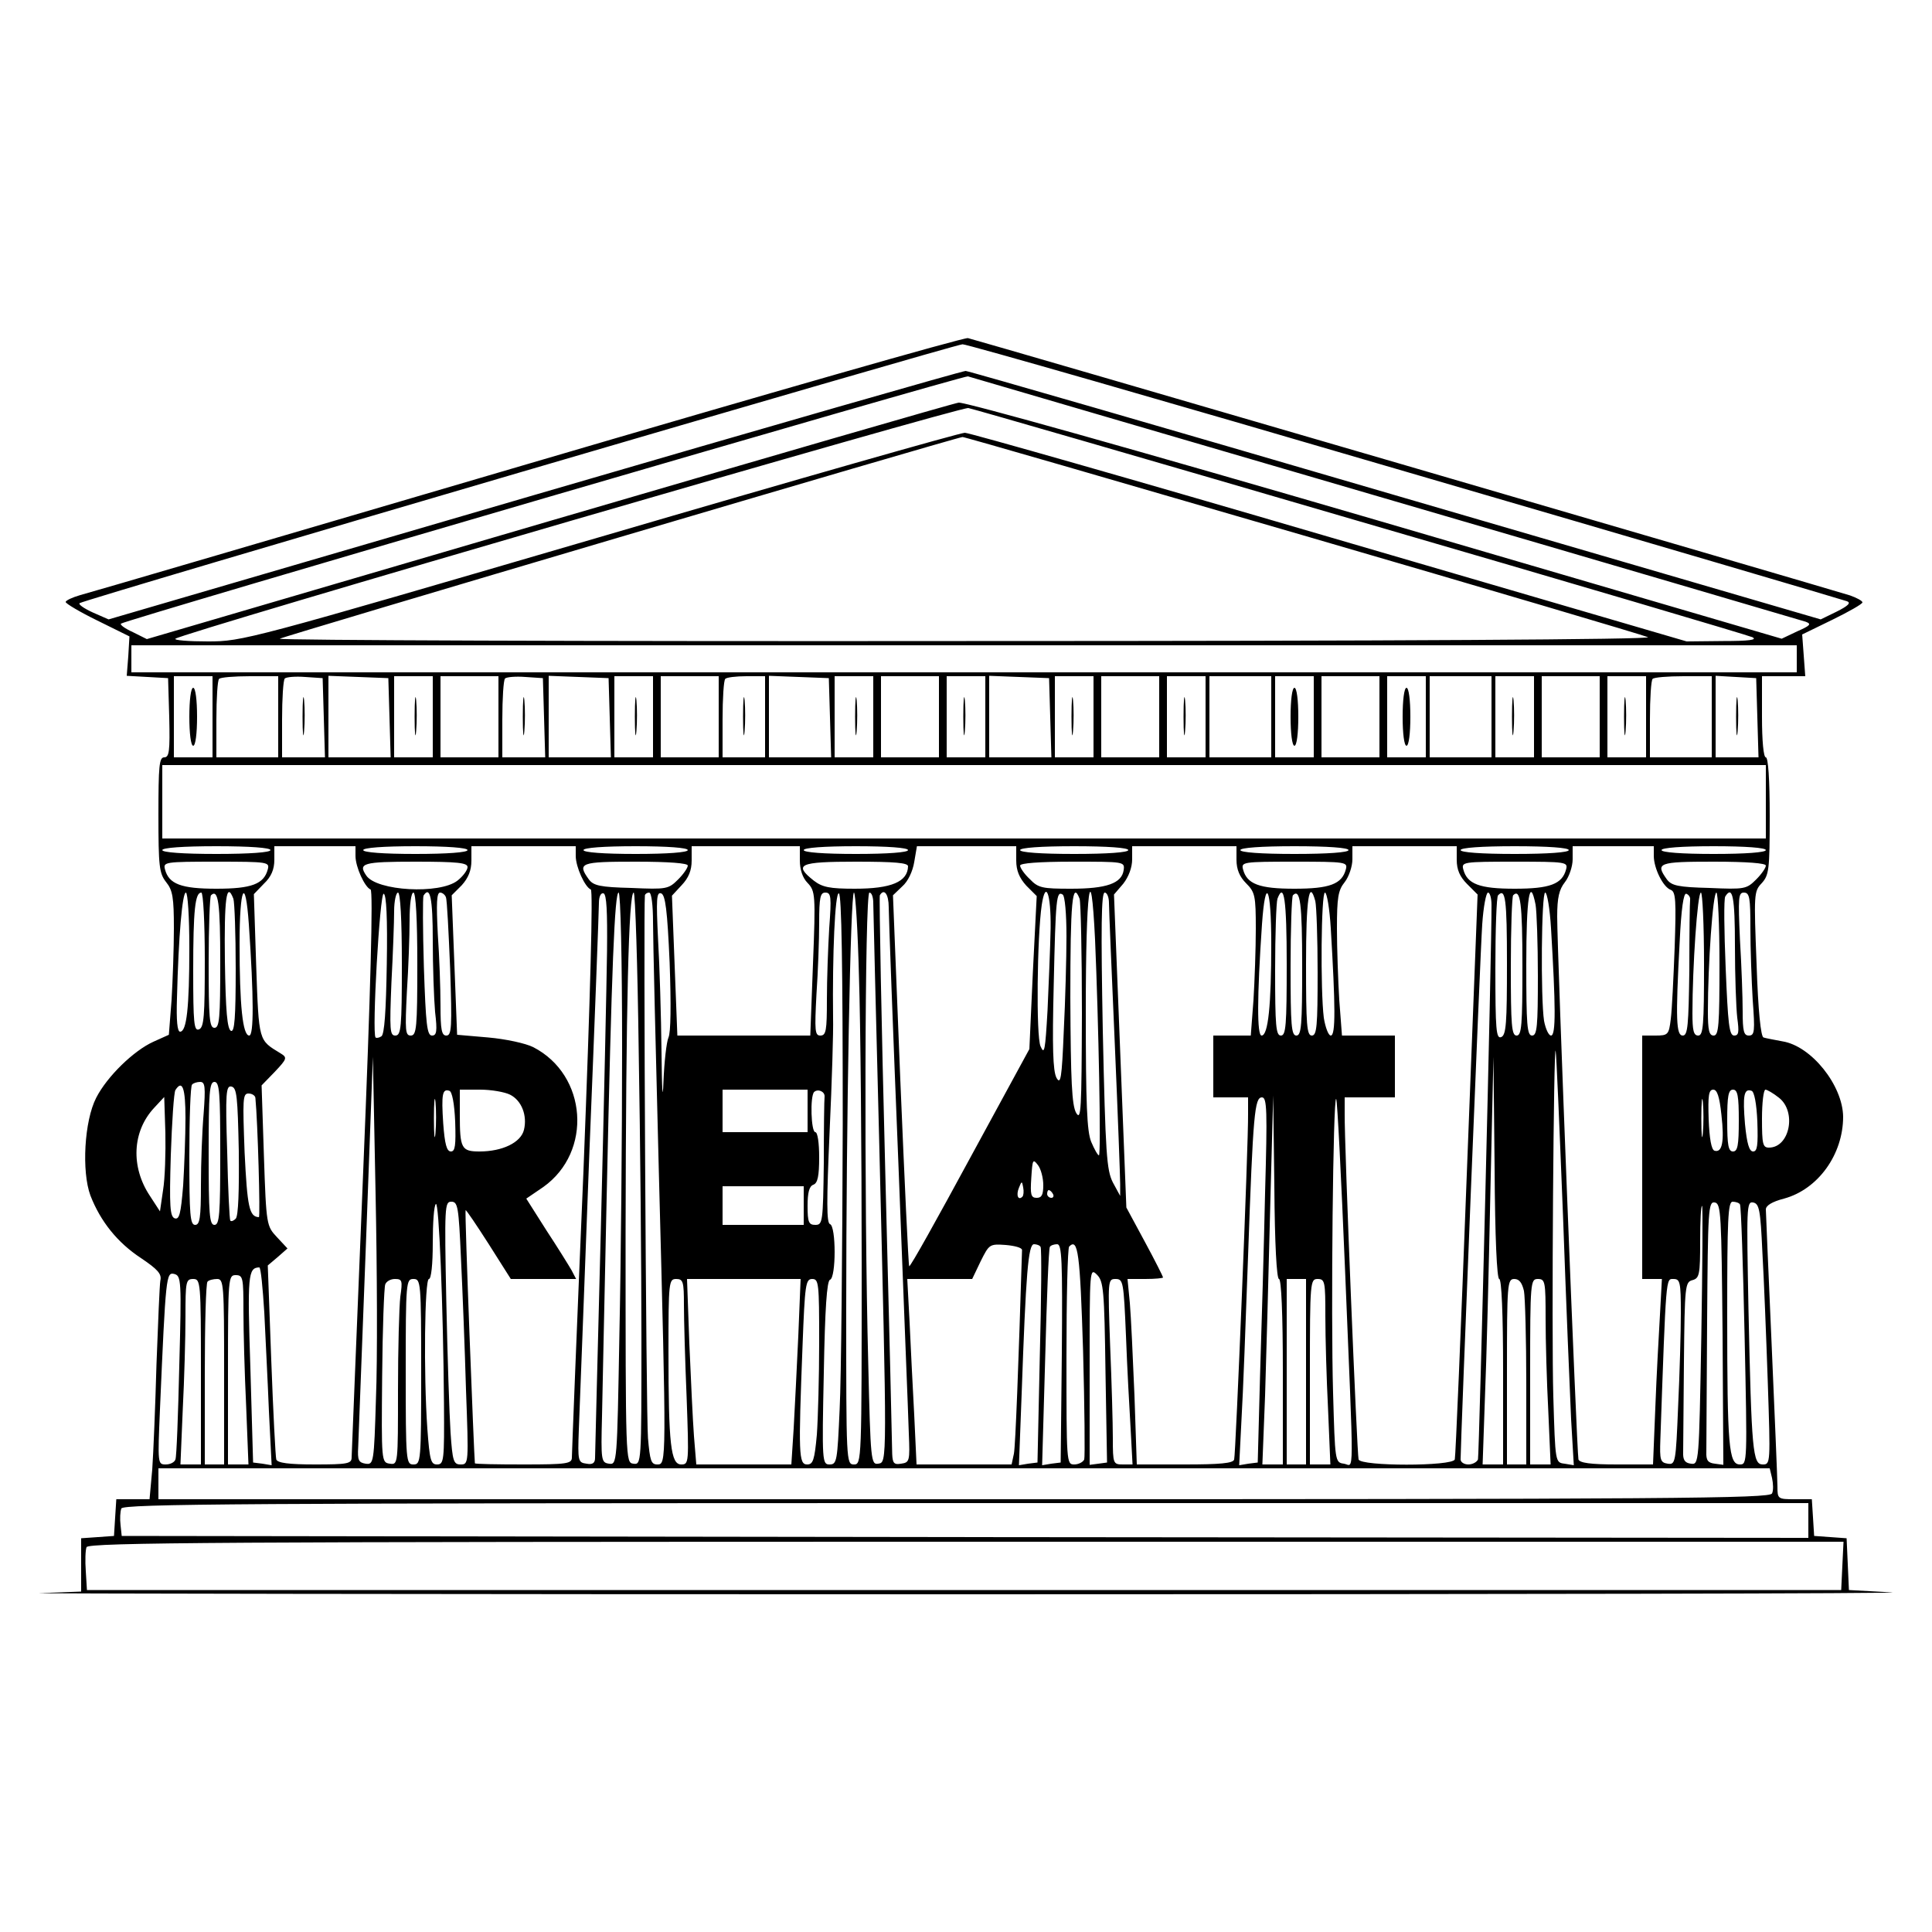 <?xml version="1.0" standalone="no"?>
<!DOCTYPE svg PUBLIC "-//W3C//DTD SVG 20010904//EN"
 "http://www.w3.org/TR/2001/REC-SVG-20010904/DTD/svg10.dtd">
<svg version="1.0" xmlns="http://www.w3.org/2000/svg"
 width="500pt" height="500pt" viewBox="0 0 500 500"
 preserveAspectRatio="xMidYMid meet">
<g transform="translate(0,500) scale(0.1,-0.1)"
fill="#000000" stroke="none">
<path d="M1365 3799 c-616 -181 -1137 -334 -1157 -339 -21 -6 -38 -14 -38 -18
0 -4 37 -26 82 -48 l83 -41 -3 -51 -4 -51 54 -3 53 -3 3 -102 c2 -87 0 -103
-13 -103 -13 0 -15 -22 -15 -149 0 -133 2 -151 20 -174 17 -21 20 -40 20 -120
0 -51 -3 -135 -6 -185 l-7 -90 -40 -18 c-51 -23 -120 -90 -148 -145 -31 -60
-38 -191 -15 -253 26 -67 70 -122 131 -162 43 -29 54 -41 50 -58 -2 -11 -6
-109 -10 -216 -3 -107 -8 -230 -11 -273 l-7 -77 -43 0 -43 0 -3 -47 -3 -48
-42 -3 -43 -3 0 -69 0 -69 -107 -4 c-60 -1 1019 -3 2397 -3 1378 0 2456 2
2395 5 l-110 6 -3 67 -3 67 -42 3 -42 3 -3 48 -3 47 -45 0 c-43 0 -44 1 -44
33 0 17 -7 183 -15 367 -8 184 -15 342 -15 350 0 10 16 20 47 28 88 24 153
114 153 212 -1 81 -82 183 -157 195 -21 4 -43 8 -49 10 -7 2 -14 68 -18 190
-7 181 -7 188 13 209 19 21 21 34 21 174 0 95 -4 152 -10 152 -6 0 -10 42 -10
105 l0 105 56 0 56 0 -4 54 -4 54 78 38 c43 21 78 41 78 45 0 4 -15 12 -32 18
-67 21 -2264 662 -2283 666 -11 2 -524 -145 -1140 -326z m2271 -19 c621 -181
1136 -333 1144 -336 11 -4 3 -12 -27 -27 l-41 -20 -1100 321 c-605 177 -1106
322 -1113 322 -8 0 -510 -144 -1116 -321 l-1102 -322 -41 18 c-22 10 -38 21
-34 24 7 8 2263 669 2285 670 9 1 524 -147 1145 -329z m-51 -70 c589 -172
1078 -316 1088 -319 16 -6 12 -10 -22 -25 l-40 -19 -1052 308 c-627 183 -1062
305 -1078 303 -14 -2 -493 -141 -1064 -308 l-1037 -304 -36 18 c-20 9 -34 19
-31 22 9 9 2181 643 2192 640 6 -2 492 -144 1080 -316z m-64 -60 c547 -159
1003 -294 1014 -299 14 -7 -8 -10 -75 -10 l-95 -1 -924 270 c-508 149 -933
270 -944 270 -12 0 -437 -121 -945 -270 -910 -266 -924 -270 -1014 -270 -50 0
-88 3 -84 7 14 14 2032 601 2052 597 12 -2 468 -134 1015 -294z m-150 -35
c481 -140 883 -259 894 -264 12 -6 -661 -10 -1764 -10 -981 -1 -1781 2 -1777
6 5 5 1743 519 1767 522 3 1 399 -114 880 -254z m1279 -320 l0 -35 -2155 0
-2155 0 0 35 0 35 2155 0 2155 0 0 -35z m-4100 -150 l0 -105 -50 0 -50 0 0
105 0 105 50 0 50 0 0 -105z m170 0 l0 -105 -80 0 -80 0 0 98 c0 54 3 102 7
105 3 4 39 7 80 7 l73 0 0 -105z m118 -2 l3 -103 -56 0 -55 0 0 98 c0 54 3
102 7 106 4 4 28 6 53 4 l45 -3 3 -102z m170 0 l3 -103 -81 0 -80 0 0 105 0
106 78 -3 77 -3 3 -102z m112 2 l0 -105 -50 0 -50 0 0 105 0 105 50 0 50 0 0
-105z m170 0 l0 -105 -75 0 -75 0 0 105 0 105 75 0 75 0 0 -105z m118 -2 l3
-103 -56 0 -55 0 0 98 c0 54 3 102 7 106 4 4 28 6 53 4 l45 -3 3 -102z m170 0
l3 -103 -81 0 -80 0 0 105 0 106 78 -3 77 -3 3 -102z m112 2 l0 -105 -50 0
-50 0 0 105 0 105 50 0 50 0 0 -105z m170 0 l0 -105 -75 0 -75 0 0 105 0 105
75 0 75 0 0 -105z m120 0 l0 -105 -55 0 -55 0 0 98 c0 54 3 102 7 105 3 4 28
7 55 7 l48 0 0 -105z m168 -2 l3 -103 -81 0 -80 0 0 105 0 106 78 -3 77 -3 3
-102z m112 2 l0 -105 -50 0 -50 0 0 105 0 105 50 0 50 0 0 -105z m170 0 l0
-105 -75 0 -75 0 0 105 0 105 75 0 75 0 0 -105z m120 0 l0 -105 -50 0 -50 0 0
105 0 105 50 0 50 0 0 -105z m168 -2 l3 -103 -81 0 -80 0 0 105 0 106 78 -3
77 -3 3 -102z m112 2 l0 -105 -50 0 -50 0 0 105 0 105 50 0 50 0 0 -105z m170
0 l0 -105 -75 0 -75 0 0 105 0 105 75 0 75 0 0 -105z m120 0 l0 -105 -50 0
-50 0 0 105 0 105 50 0 50 0 0 -105z m170 0 l0 -105 -80 0 -80 0 0 105 0 105
80 0 80 0 0 -105z m110 0 l0 -105 -50 0 -50 0 0 105 0 105 50 0 50 0 0 -105z
m170 0 l0 -105 -75 0 -75 0 0 105 0 105 75 0 75 0 0 -105z m120 0 l0 -105 -50
0 -50 0 0 105 0 105 50 0 50 0 0 -105z m170 0 l0 -105 -80 0 -80 0 0 105 0
105 80 0 80 0 0 -105z m110 0 l0 -105 -50 0 -50 0 0 105 0 105 50 0 50 0 0
-105z m170 0 l0 -105 -75 0 -75 0 0 105 0 105 75 0 75 0 0 -105z m120 0 l0
-105 -50 0 -50 0 0 105 0 105 50 0 50 0 0 -105z m170 0 l0 -105 -80 0 -80 0 0
98 c0 54 3 102 7 105 3 4 39 7 80 7 l73 0 0 -105z m118 -2 l3 -103 -56 0 -55
0 0 106 0 105 53 -3 52 -3 3 -102z m22 -218 l0 -95 -2075 0 -2075 0 0 95 0 95
2075 0 2075 0 0 -95z m-3870 -125 c0 -6 -53 -10 -140 -10 -87 0 -140 4 -140
10 0 6 53 10 140 10 87 0 140 -4 140 -10z m220 -15 c0 -29 24 -81 39 -87 7 -2
0 -265 -19 -728 -16 -399 -30 -733 -30 -742 0 -16 -11 -18 -95 -18 -68 0 -97
4 -100 13 -2 6 -8 122 -13 257 l-9 245 26 22 25 22 -27 29 c-27 29 -28 30 -34
211 l-6 182 34 35 c32 34 33 37 15 48 -57 35 -56 28 -63 227 l-6 185 26 27
c19 18 27 37 27 62 l0 35 105 0 105 0 0 -25z m290 15 c0 -6 -52 -10 -135 -10
-83 0 -135 4 -135 10 0 6 52 10 135 10 83 0 135 -4 135 -10z m280 -15 c0 -29
24 -81 39 -87 6 -2 -1 -267 -19 -728 -17 -399 -30 -733 -30 -742 0 -16 -13
-18 -125 -18 -69 0 -125 1 -126 3 -2 13 -27 653 -24 655 1 2 28 -38 60 -88
l57 -90 84 0 85 0 -12 23 c-7 12 -36 59 -65 103 l-52 82 44 30 c128 91 114
290 -26 362 -20 10 -71 21 -116 25 l-81 7 -7 181 -7 180 26 26 c17 19 25 38
25 64 l0 37 135 0 135 0 0 -25z m290 15 c0 -6 -52 -10 -135 -10 -83 0 -135 4
-135 10 0 6 52 10 135 10 83 0 135 -4 135 -10z m290 -27 c0 -23 7 -45 20 -58
20 -21 21 -30 14 -209 l-7 -186 -172 0 -172 0 -7 181 -7 181 25 27 c18 19 26
38 26 64 l0 37 140 0 140 0 0 -37z m280 27 c0 -6 -52 -10 -135 -10 -83 0 -135
4 -135 10 0 6 52 10 135 10 83 0 135 -4 135 -10z m280 -27 c0 -26 8 -45 26
-65 l27 -27 -10 -198 -9 -198 -154 -283 c-84 -155 -154 -281 -157 -279 -2 2
-12 219 -23 482 l-19 478 24 23 c15 13 27 39 31 63 l7 41 128 0 129 0 0 -37z
m290 27 c0 -6 -53 -10 -140 -10 -87 0 -140 4 -140 10 0 6 53 10 140 10 87 0
140 -4 140 -10z m280 -25 c0 -25 8 -44 25 -61 23 -23 25 -32 25 -118 0 -51 -3
-134 -6 -184 l-7 -92 -48 0 -49 0 0 -80 0 -80 45 0 45 0 0 -42 c1 -78 -32
-883 -36 -895 -2 -10 -37 -13 -128 -13 l-124 0 -6 178 c-4 97 -9 205 -12 240
l-6 62 46 0 c25 0 46 2 46 4 0 2 -21 44 -47 92 l-48 89 -16 405 -16 405 24 28
c14 18 23 42 23 63 l0 34 135 0 135 0 0 -35z m290 25 c0 -6 -53 -10 -140 -10
-87 0 -140 4 -140 10 0 6 53 10 140 10 87 0 140 -4 140 -10z m280 -25 c0 -26
8 -44 27 -63 l27 -27 -28 -725 c-15 -399 -29 -731 -31 -737 -6 -18 -244 -18
-249 0 -4 12 -37 817 -36 895 l0 42 65 0 65 0 0 80 0 80 -69 0 -68 0 -7 92
c-3 50 -6 134 -6 185 0 80 3 99 20 120 11 14 20 41 20 59 l0 34 135 0 135 0 0
-35z m290 25 c0 -6 -53 -10 -140 -10 -87 0 -140 4 -140 10 0 6 53 10 140 10
87 0 140 -4 140 -10z m220 -15 c0 -32 24 -81 44 -88 13 -5 14 -29 10 -149 -3
-79 -7 -162 -10 -185 -5 -41 -7 -43 -40 -43 l-34 0 0 -315 0 -315 26 0 25 0
-5 -92 c-3 -51 -9 -159 -12 -240 l-6 -148 -94 0 c-67 0 -96 4 -99 13 -4 14
-55 1310 -55 1405 0 49 5 70 20 89 11 14 20 41 20 59 l0 34 105 0 105 0 0 -25z
m290 15 c0 -6 -52 -10 -135 -10 -83 0 -135 4 -135 10 0 6 52 10 135 10 83 0
135 -4 135 -10z m-3877 -50 c-10 -38 -42 -50 -133 -50 -91 0 -123 12 -133 50
-5 19 -1 20 133 20 134 0 138 -1 133 -20z m517 6 c0 -8 -12 -24 -26 -35 -46
-36 -209 -27 -236 13 -22 32 -9 36 127 36 110 0 135 -3 135 -14z m570 4 c0 -6
-11 -22 -25 -36 -25 -25 -30 -26 -121 -22 -81 2 -98 6 -110 22 -31 43 -22 46
121 46 87 0 135 -4 135 -10z m570 -2 c-1 -40 -43 -58 -138 -58 -65 0 -84 4
-106 21 -53 42 -38 49 109 49 101 0 135 -3 135 -12z m558 -10 c-5 -34 -44 -48
-136 -48 -75 0 -85 2 -107 25 -14 13 -25 29 -25 35 0 6 48 10 136 10 134 0
135 0 132 -22z m575 2 c-10 -38 -42 -50 -133 -50 -91 0 -123 12 -133 50 -5 19
-1 20 133 20 134 0 138 -1 133 -20z m570 0 c-10 -38 -42 -50 -133 -50 -91 0
-123 12 -133 50 -5 19 -1 20 133 20 134 0 138 -1 133 -20z m517 10 c0 -6 -11
-22 -25 -36 -25 -25 -30 -26 -121 -22 -81 2 -98 6 -110 22 -31 43 -22 46 121
46 87 0 135 -4 135 -10z m-4080 -212 c0 -157 -7 -218 -24 -218 -7 0 -10 28 -8
87 4 162 14 273 23 273 5 0 9 -64 9 -142z m40 -32 c0 -145 -2 -175 -15 -180
-13 -5 -15 16 -15 152 0 158 5 202 21 202 5 0 9 -78 9 -174z m40 -7 c0 -144
-2 -169 -15 -169 -13 0 -15 25 -15 168 0 93 3 172 6 175 19 18 24 -20 24 -174z
m34 165 c3 -9 6 -90 6 -181 0 -127 -3 -164 -12 -161 -10 4 -14 51 -16 181 -2
161 4 208 22 161z m40 -66 c13 -190 13 -288 1 -288 -17 0 -25 78 -25 238 0
147 15 178 24 50z m357 -103 c-2 -122 -6 -182 -14 -187 -6 -4 -13 -5 -15 -3
-10 10 11 376 21 372 7 -2 10 -63 8 -182z m39 0 c0 -165 -2 -185 -17 -185 -14
0 -15 14 -10 137 4 75 7 158 7 185 0 26 5 48 10 48 6 0 10 -68 10 -185z m40 0
c0 -165 -2 -185 -17 -185 -14 0 -15 12 -10 113 4 61 7 145 7 185 0 41 4 72 10
72 6 0 10 -68 10 -185z m40 61 c0 -67 3 -151 6 -185 6 -50 4 -61 -8 -61 -13 0
-16 29 -21 177 -3 98 -3 181 -1 185 17 27 24 -6 24 -116z m34 112 c3 -7 7 -91
11 -185 5 -152 4 -173 -10 -173 -12 0 -15 15 -15 78 0 44 -3 127 -7 185 -4 79
-3 107 6 107 6 0 13 -6 15 -12z m417 -139 c-1 -79 -8 -403 -16 -719 -8 -316
-15 -583 -15 -593 0 -13 -6 -18 -22 -15 -22 3 -23 6 -20 88 2 47 14 366 27
710 14 343 25 637 25 653 0 17 5 27 12 25 8 -3 10 -47 9 -149z m39 -251 c0
-222 -3 -555 -7 -741 -6 -335 -6 -338 -27 -335 -20 3 -21 8 -18 123 1 66 7
320 12 565 13 607 21 790 31 790 5 0 9 -173 9 -402z m43 -10 c4 -227 7 -561 7
-741 0 -326 0 -328 -21 -325 -20 3 -20 4 -20 598 1 592 8 880 21 880 4 0 10
-186 13 -412z m37 335 c0 -43 7 -332 15 -643 20 -761 20 -760 -4 -760 -16 0
-19 10 -24 68 -5 52 -12 1372 -8 1405 1 4 6 7 11 7 6 0 10 -33 10 -77z m43
-104 c4 -111 3 -181 -3 -194 -5 -11 -11 -63 -13 -115 -2 -54 -4 -22 -5 76 -1
94 -5 226 -9 294 -5 103 -4 122 8 118 11 -4 16 -43 22 -179z m413 89 c-3 -50
-6 -133 -6 -185 0 -80 -2 -93 -17 -93 -14 0 -15 12 -10 107 4 58 7 141 7 185
0 66 3 78 16 78 15 0 16 -11 10 -92z m35 -508 c-1 -327 -4 -659 -8 -737 -6
-134 -7 -143 -26 -143 -19 0 -20 6 -15 237 3 168 8 238 16 241 16 5 16 139 0
144 -9 3 -9 58 -1 239 6 129 10 261 9 294 -2 165 5 326 15 323 7 -2 10 -187
10 -598z m42 383 c4 -120 7 -453 7 -740 0 -516 0 -523 -20 -523 -20 0 -20 7
-20 403 0 494 11 1077 20 1077 4 0 10 -98 13 -217z m37 190 c0 -16 7 -287 15
-603 21 -855 21 -844 -2 -848 -19 -3 -20 7 -26 260 -11 416 -9 1218 3 1218 6
0 10 -12 10 -27z m40 -11 c0 -21 11 -319 25 -662 13 -344 26 -659 27 -700 3
-71 2 -75 -20 -78 -18 -3 -22 1 -23 25 0 15 -8 345 -18 733 -10 388 -16 708
-14 713 11 19 23 3 23 -31z m419 -54 c-1 -51 -5 -147 -8 -213 -6 -104 -8 -116
-18 -93 -12 26 -9 284 3 366 10 66 24 30 23 -60z m41 -21 c0 -56 -3 -167 -7
-246 -5 -122 -8 -140 -19 -120 -9 18 -11 78 -7 239 5 226 7 245 23 235 6 -3
10 -50 10 -108z m34 97 c3 -9 6 -142 6 -297 -1 -250 -2 -279 -15 -257 -11 20
-14 80 -15 298 0 247 5 305 24 256z m40 -106 c9 -208 16 -558 10 -558 -3 0
-12 16 -20 35 -11 27 -14 96 -14 340 0 310 13 411 24 183z m36 95 c0 -16 7
-179 15 -363 8 -184 14 -348 14 -365 l0 -30 -19 35 c-16 32 -19 72 -26 393 -5
266 -4 357 5 357 6 0 11 -12 11 -27z m420 -105 c0 -160 -8 -238 -25 -238 -12
0 -12 98 1 288 9 128 24 97 24 -50z m40 -53 c0 -158 -2 -185 -15 -185 -13 0
-15 25 -15 169 0 93 3 176 6 185 17 45 24 -2 24 -169z m40 -6 c0 -152 -2 -179
-15 -179 -13 0 -15 26 -15 178 0 98 3 182 6 185 19 19 24 -21 24 -184z m34
169 c3 -13 6 -96 6 -185 0 -138 -2 -163 -15 -163 -13 0 -15 27 -15 185 0 169
8 222 24 163z m40 -70 c12 -201 13 -278 0 -278 -6 0 -14 21 -18 46 -9 71 -7
324 3 324 5 0 12 -42 15 -92z m416 60 c1 -99 -32 -1425 -35 -1435 -3 -7 -14
-13 -25 -13 -11 0 -20 6 -20 13 0 43 51 1317 56 1385 3 45 10 82 15 82 5 0 9
-15 9 -32z m40 -152 c0 -154 -2 -185 -15 -190 -13 -5 -15 19 -15 178 0 100 3
186 7 189 19 20 23 -9 23 -177z m40 -7 c0 -152 -2 -179 -15 -179 -13 0 -15 26
-15 178 0 98 3 182 6 185 19 19 24 -21 24 -184z m34 160 c3 -17 6 -101 6 -185
0 -130 -2 -154 -15 -154 -13 0 -15 27 -15 185 0 172 9 229 24 154z m40 -61
c12 -201 13 -278 0 -278 -6 0 -14 17 -18 38 -9 58 -7 332 3 332 5 0 12 -42 15
-92z m360 74 c-1 -7 -2 -88 -2 -182 -2 -144 -4 -170 -17 -170 -17 0 -19 40 -8
243 4 85 10 126 17 124 6 -2 11 -9 10 -15z m36 -167 c0 -158 -2 -185 -15 -185
-12 0 -15 13 -15 58 0 119 13 312 22 312 4 0 8 -83 8 -185z m40 0 c0 -158 -2
-185 -15 -185 -12 0 -15 14 -15 63 0 121 13 307 22 307 4 0 8 -83 8 -185z m40
46 c0 -76 3 -159 6 -185 5 -37 4 -46 -8 -46 -13 0 -16 30 -22 175 -4 96 -5
179 -1 185 19 30 25 -2 25 -129z m40 46 c0 -52 3 -135 6 -185 6 -81 5 -92 -10
-92 -13 0 -16 11 -16 63 0 35 -3 119 -7 185 -5 109 -4 122 10 122 15 0 17 -13
17 -93z m-485 -742 c8 -225 18 -463 21 -528 l7 -119 -24 4 c-24 3 -24 3 -29
173 -5 162 1 926 6 895 2 -8 10 -199 19 -425z m-3072 -473 c-5 -169 -6 -173
-27 -170 -18 3 -21 9 -19 43 1 22 10 258 20 525 l18 485 7 -355 c4 -195 5
-433 1 -528z m2907 308 c6 0 10 -89 10 -240 l0 -240 -26 0 -27 0 6 173 c4 94
10 332 14 527 l8 355 3 -287 c1 -181 6 -288 12 -288z m-3353 428 c-4 -46 -7
-129 -7 -185 0 -85 -3 -103 -15 -103 -13 0 -15 26 -15 178 0 98 3 182 7 185 3
4 13 7 21 7 13 0 14 -13 9 -82z m43 -103 c0 -158 -2 -185 -15 -185 -13 0 -15
27 -15 185 0 158 2 185 15 185 13 0 15 -27 15 -185z m-90 92 c0 -46 -3 -125
-6 -175 -6 -74 -10 -89 -22 -85 -12 5 -14 30 -10 163 3 87 8 163 12 169 18 28
26 5 26 -72z m138 -86 c1 -101 -1 -168 -8 -175 -5 -5 -11 -8 -14 -5 -2 2 -6
82 -8 177 -5 155 -3 173 11 170 14 -3 16 -26 19 -167z m509 47 c-2 -24 -4 -7
-4 37 0 44 2 63 4 43 2 -21 2 -57 0 -80z m51 29 c2 -61 0 -77 -11 -77 -11 0
-16 19 -20 73 -5 76 -2 90 16 84 7 -2 13 -33 15 -80z m142 70 c30 -15 45 -54
36 -91 -8 -33 -56 -56 -115 -56 -47 0 -51 8 -51 96 l0 64 53 0 c28 0 63 -6 77
-13z m770 -42 l0 -55 -110 0 -110 0 0 55 0 55 110 0 110 0 0 -55z m44 37 c-1
-7 -2 -84 -2 -172 -2 -153 -3 -160 -22 -160 -17 0 -20 7 -20 49 0 34 4 51 15
55 11 4 15 22 15 71 0 37 -4 65 -10 65 -11 0 -14 93 -3 104 10 9 28 1 27 -12z
m2273 -94 c-2 -24 -4 -7 -4 37 0 44 2 63 4 43 2 -21 2 -57 0 -80z m48 47 c8
-70 2 -99 -18 -93 -8 3 -13 31 -15 81 -2 62 0 77 12 77 10 0 16 -18 21 -65z
m45 -15 c0 -64 -3 -80 -15 -80 -12 0 -15 16 -15 80 0 64 3 80 15 80 12 0 15
-16 15 -80z m48 -3 c2 -61 0 -77 -11 -77 -10 0 -16 20 -21 71 -6 73 -3 93 17
86 7 -2 13 -33 15 -80z m56 62 c46 -36 28 -129 -26 -129 -16 0 -18 9 -18 75 0
41 4 75 9 75 4 0 20 -9 35 -21z m-3943 -1 c6 -61 13 -308 9 -308 -25 1 -30 26
-37 168 -5 137 -5 152 10 152 10 0 18 -6 18 -12z m-239 -238 l-8 -55 -26 40
c-50 75 -46 167 11 228 l26 28 3 -93 c1 -51 -1 -118 -6 -148z m2852 -7 c-3
-137 -9 -349 -13 -473 l-6 -225 -24 -3 -24 -4 6 119 c4 65 11 255 17 423 13
370 17 410 36 410 13 0 14 -34 8 -247z m36 -223 c6 0 10 -90 10 -240 l0 -240
-26 0 -27 0 7 178 c3 97 9 312 13 477 l8 300 3 -237 c1 -147 6 -238 12 -238z
m171 23 c23 -561 24 -505 -3 -501 -23 3 -23 6 -28 183 -6 203 0 768 8 761 3
-3 13 -202 23 -443z m-781 220 c0 -25 -4 -33 -17 -33 -15 0 -17 8 -14 52 3 47
4 50 17 33 8 -10 14 -34 14 -52z m-54 -30 c-11 -11 -17 4 -9 23 7 18 8 18 11
1 2 -10 1 -21 -2 -24z m-566 -23 l0 -50 -105 0 -105 0 0 50 0 50 105 0 105 0
0 -50z m645 30 c3 -5 1 -10 -4 -10 -6 0 -11 5 -11 10 0 6 2 10 4 10 3 0 8 -4
11 -10z m-1576 -542 c1 -148 0 -158 -18 -158 -16 0 -19 11 -25 92 -10 143 -7
388 4 388 6 0 10 38 10 93 0 52 3 97 8 101 8 8 19 -261 21 -516z m44 375 c4
-82 10 -235 13 -340 7 -191 7 -193 -14 -193 -18 0 -21 8 -26 83 -3 45 -8 198
-11 340 -5 246 -4 257 13 257 17 0 19 -13 25 -147z m3265 -196 l2 -338 -22 3
c-18 2 -23 9 -22 31 0 15 1 167 2 338 2 290 3 310 20 307 16 -3 17 -29 20
-341z m45 336 c3 -5 8 -158 12 -340 7 -328 7 -333 -12 -333 -29 0 -33 45 -33
386 0 249 2 294 14 294 8 0 17 -3 19 -7z m58 -123 c4 -69 10 -221 14 -337 7
-210 7 -213 -13 -213 -26 0 -29 34 -37 403 -5 263 -5 278 12 275 16 -3 19 -19
24 -128z m-158 -218 c-6 -330 -6 -333 -27 -330 -16 2 -21 10 -20 31 0 15 1
120 2 233 2 197 3 206 22 211 18 5 20 14 20 101 0 52 2 93 5 91 2 -3 1 -154
-2 -337z m-1758 223 c-9 -297 -17 -506 -21 -527 l-6 -28 -123 0 -123 0 -6 128
c-4 70 -9 178 -12 240 l-6 112 84 0 84 0 22 46 c22 44 23 45 65 42 23 -2 42
-7 42 -13z m48 8 c3 -5 2 -132 -2 -283 l-6 -275 -24 -3 -24 -4 7 184 c11 313
17 388 32 388 7 0 15 -3 17 -7z m55 -275 l-3 -283 -24 -3 -24 -4 8 279 c4 153
9 281 12 286 2 4 11 7 19 7 12 0 14 -41 12 -282z m55 6 c4 -148 5 -274 3 -281
-3 -7 -15 -13 -26 -13 -20 0 -20 5 -20 278 0 153 3 282 7 286 23 23 28 -16 36
-270z m-2119 99 c3 -65 9 -180 12 -256 l7 -139 -24 4 -24 3 -7 244 c-8 242 -6
260 23 261 4 0 9 -53 13 -117z m2177 -154 l4 -234 -22 -3 -23 -3 0 255 c0 250
0 256 19 237 17 -17 19 -40 22 -252z m-2397 17 c-3 -127 -7 -237 -10 -243 -2
-7 -13 -13 -25 -13 -21 0 -21 2 -15 143 15 347 16 355 37 350 18 -5 19 -15 13
-237z m166 141 c0 -52 3 -162 7 -245 l6 -152 -26 0 -27 0 0 245 c0 238 1 245
20 245 19 0 20 -7 20 -93z m-110 -157 l0 -240 -27 0 -26 0 6 143 c4 78 7 186
7 240 0 90 1 97 20 97 19 0 20 -7 20 -240z m60 0 l0 -240 -25 0 -25 0 0 233
c0 129 3 237 7 240 3 4 15 7 25 7 17 0 18 -14 18 -240z m456 194 c-3 -26 -6
-134 -6 -241 0 -193 0 -194 -21 -191 -22 3 -22 5 -20 226 1 123 5 230 8 238 3
8 14 14 25 14 19 0 20 -4 14 -46z m54 -194 c0 -233 -1 -240 -20 -240 -19 0
-20 7 -20 240 0 233 1 240 20 240 19 0 20 -7 20 -240z m680 173 c0 -38 3 -146
7 -240 6 -169 6 -173 -14 -173 -27 0 -33 51 -33 293 0 180 1 187 20 187 18 0
20 -7 20 -67z m296 -80 c-4 -82 -9 -190 -12 -240 l-6 -93 -123 0 -123 0 -6 73
c-3 39 -8 147 -12 240 l-6 167 147 0 147 0 -6 -147z m54 -16 c0 -90 -3 -198
-6 -240 -6 -66 -10 -77 -25 -77 -22 0 -23 25 -12 308 6 158 8 172 25 172 17 0
18 -11 18 -163z m794 16 c3 -82 9 -190 12 -240 l5 -93 -25 0 c-25 0 -26 2 -26
68 0 37 -3 145 -7 240 -6 169 -6 172 14 172 20 0 21 -7 27 -147z m466 -93 l0
-240 -25 0 -25 0 0 240 0 240 25 0 25 0 0 -240z m50 143 c0 -54 3 -162 7 -240
l6 -143 -26 0 -27 0 0 240 c0 233 1 240 20 240 19 0 20 -7 20 -97z m514 66 c3
-17 6 -125 6 -240 l0 -209 -25 0 -25 0 0 240 c0 228 1 240 19 240 13 0 20 -10
25 -31z m56 -72 c0 -57 3 -165 7 -240 l6 -137 -26 0 -27 0 0 240 c0 233 1 240
20 240 19 0 20 -7 20 -103z m350 15 c0 -49 -3 -157 -7 -241 -6 -147 -7 -152
-27 -149 -19 3 -21 9 -19 63 15 428 14 415 34 415 17 0 19 -8 19 -88z m236
-427 c3 -14 4 -32 0 -40 -5 -13 -245 -15 -2091 -15 l-2085 0 0 40 0 40 2085 0
2085 0 6 -25z m94 -110 l0 -45 -2182 2 -2183 3 -3 28 c-2 16 -1 35 2 43 5 12
315 14 2186 14 l2180 0 0 -45z m88 -117 l-3 -63 -2270 0 -2270 0 -3 49 c-2 27
-1 55 2 62 5 12 357 14 2276 14 l2271 0 -3 -62z"/>
<path d="M490 3145 c0 -43 4 -75 10 -75 6 0 10 32 10 75 0 43 -4 75 -10 75 -6
0 -10 -32 -10 -75z"/>
<path d="M783 3145 c0 -44 2 -61 4 -37 2 23 2 59 0 80 -2 20 -4 1 -4 -43z"/>
<path d="M1073 3145 c0 -44 2 -61 4 -37 2 23 2 59 0 80 -2 20 -4 1 -4 -43z"/>
<path d="M1353 3145 c0 -44 2 -61 4 -37 2 23 2 59 0 80 -2 20 -4 1 -4 -43z"/>
<path d="M1643 3145 c0 -44 2 -61 4 -37 2 23 2 59 0 80 -2 20 -4 1 -4 -43z"/>
<path d="M1923 3145 c0 -44 2 -61 4 -37 2 23 2 59 0 80 -2 20 -4 1 -4 -43z"/>
<path d="M2213 3145 c0 -44 2 -61 4 -37 2 23 2 59 0 80 -2 20 -4 1 -4 -43z"/>
<path d="M2493 3145 c0 -44 2 -61 4 -37 2 23 2 59 0 80 -2 20 -4 1 -4 -43z"/>
<path d="M2773 3145 c0 -44 2 -61 4 -37 2 23 2 59 0 80 -2 20 -4 1 -4 -43z"/>
<path d="M3063 3145 c0 -44 2 -61 4 -37 2 23 2 59 0 80 -2 20 -4 1 -4 -43z"/>
<path d="M3340 3145 c0 -43 4 -75 10 -75 6 0 10 32 10 75 0 43 -4 75 -10 75
-6 0 -10 -32 -10 -75z"/>
<path d="M3630 3145 c0 -43 4 -75 10 -75 6 0 10 32 10 75 0 43 -4 75 -10 75
-6 0 -10 -32 -10 -75z"/>
<path d="M3913 3145 c0 -44 2 -61 4 -37 2 23 2 59 0 80 -2 20 -4 1 -4 -43z"/>
<path d="M4203 3145 c0 -44 2 -61 4 -37 2 23 2 59 0 80 -2 20 -4 1 -4 -43z"/>
<path d="M4493 3145 c0 -44 2 -61 4 -37 2 23 2 59 0 80 -2 20 -4 1 -4 -43z"/>
</g>
</svg>
